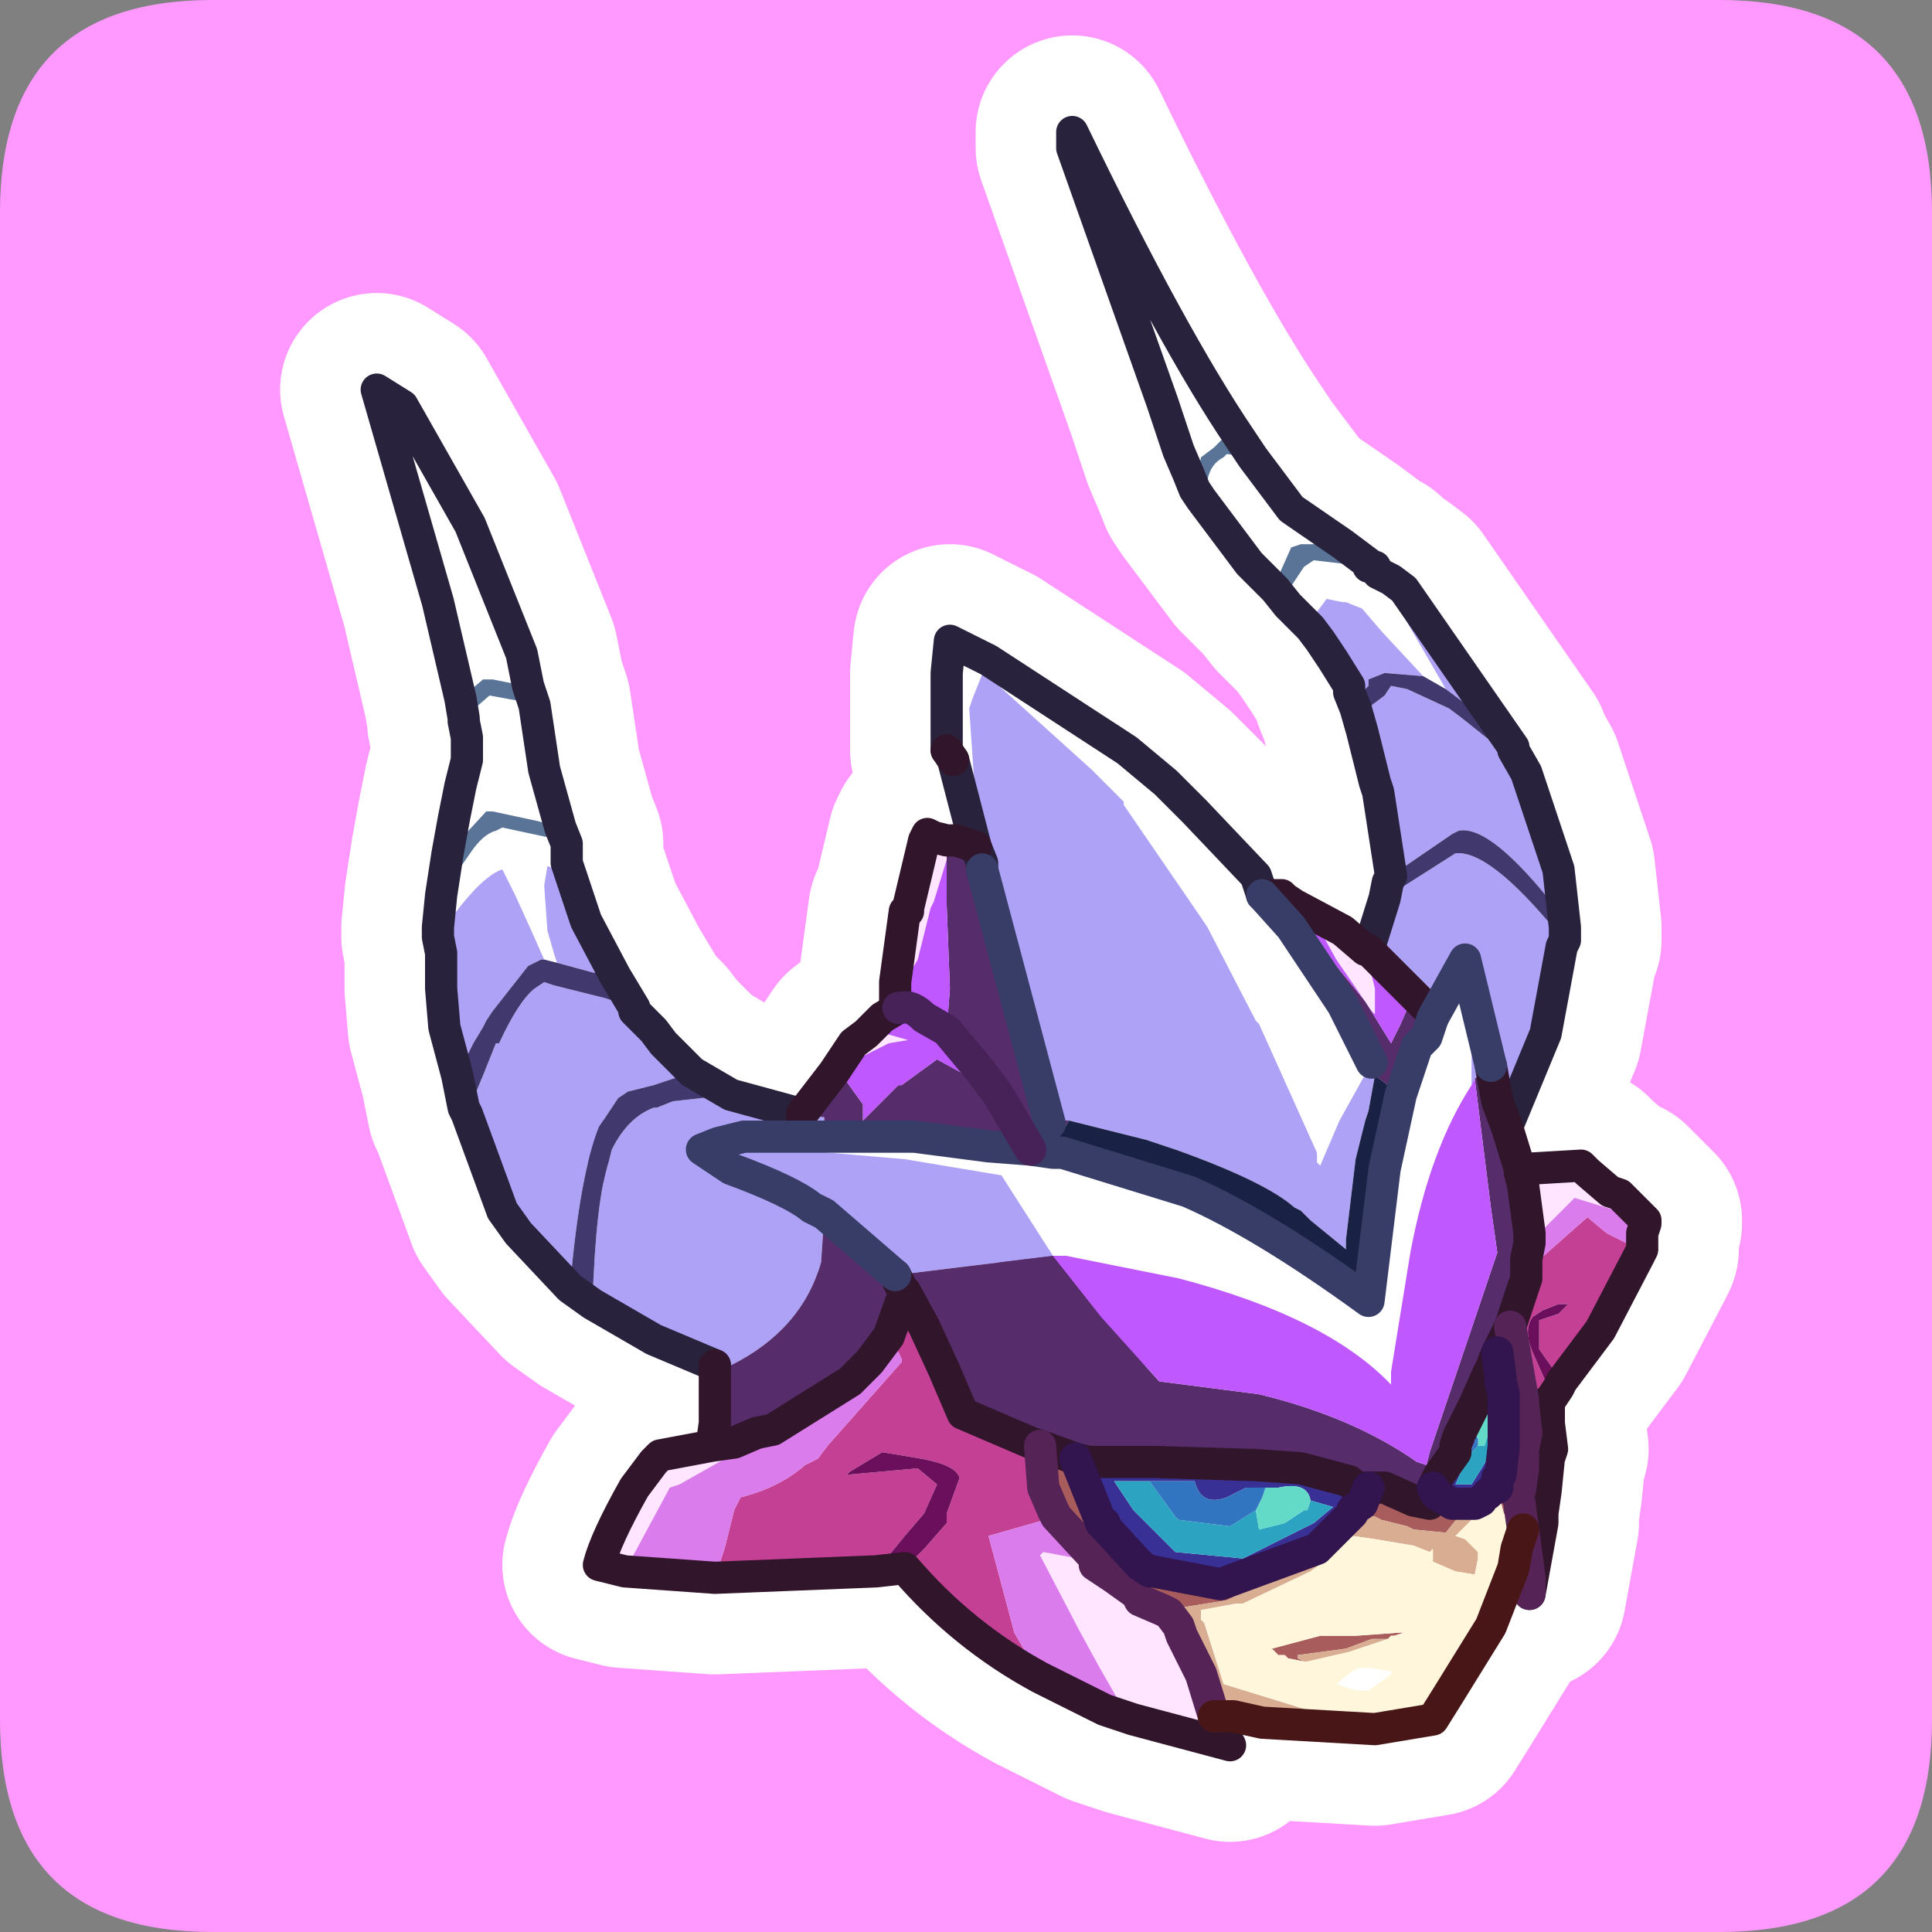 <?xml version="1.0" encoding="UTF-8" standalone="no"?>
<svg xmlns:ffdec="https://www.free-decompiler.com/flash" xmlns:xlink="http://www.w3.org/1999/xlink" ffdec:objectType="frame" height="30.0px" width="30.0px" xmlns="http://www.w3.org/2000/svg">
  <rect width="100%" height="100%" fill="#808080" stroke="none"/>
  <g transform="matrix(1.0, 0.0, 0.0, 1.0, 0.0, 0.0)">
    <use ffdec:characterId="1" height="30.0" transform="matrix(1.0, 0.0, 0.0, 1.0, 0.0, 0.0)" width="30.0" xlink:href="#shape0"/>
  </g>
  <defs>
    <g id="shape0" transform="matrix(1.0, 0.0, 0.0, 1.0, 0.0, 0.0)">
      <path d="M0.0 0.0 L30.0 0.0 30.0 30.0 0.0 30.0 0.0 0.0" fill="#33cc66" fill-opacity="0.0" fill-rule="evenodd" stroke="none"/>
      <path d="M0.0 26.7 L0.0 3.3 Q0.0 0.0 3.3 0.0 L26.7 0.0 Q30.0 0.0 30.0 3.3 L30.0 26.7 Q30.0 30.0 26.7 30.0 L3.3 30.0 Q0.0 30.0 0.0 26.7" fill="#ff99ff" fill-rule="evenodd" stroke="none"/>
      <path d="M7.15 10.85 L6.8 9.35 5.85 6.05 6.25 6.3 7.3 8.15 8.0 9.9 8.1 10.15 8.2 10.65 8.15 10.65 7.65 10.55 7.5 10.55 7.15 10.85 M8.3 10.95 L8.45 11.95 8.7 12.85 8.35 12.75 7.65 12.6 7.55 12.6 6.95 13.25 7.05 12.7 7.15 12.2 7.25 11.8 7.25 11.45 7.2 11.2 7.2 11.15 7.6 10.8 8.15 10.9 8.3 10.95 M8.8 13.1 L8.8 13.4 8.85 13.55 8.8 13.55 8.5 13.45 8.45 13.75 8.5 14.45 8.6 14.8 8.65 14.95 8.45 14.9 8.25 14.45 8.0 13.9 7.8 13.5 Q7.5 13.6 7.05 14.2 L6.8 14.4 6.85 13.9 7.3 13.25 Q7.5 12.95 7.7 12.9 L7.8 12.85 8.5 13.0 8.8 13.1 M15.15 13.15 L14.8 11.8 14.7 11.65 14.7 10.45 14.75 9.95 15.35 10.25 17.5 11.65 18.1 12.15 18.55 12.6 19.5 13.6 19.6 13.9 20.05 14.4 20.15 14.55 20.85 15.6 20.95 15.8 21.3 16.5 20.8 17.4 20.5 18.1 20.45 18.05 20.45 17.9 20.0 16.9 19.55 15.9 19.5 15.85 18.75 14.4 18.65 14.25 17.45 12.5 17.45 12.45 16.95 11.95 15.4 10.55 15.3 10.35 15.1 10.85 15.05 11.0 15.2 13.2 15.25 13.4 15.15 13.15 M20.3 9.7 L20.2 9.6 20.0 9.4 19.95 9.25 20.25 8.8 20.4 8.7 21.25 8.8 21.35 8.8 21.4 8.9 21.5 9.05 21.9 9.75 22.45 10.7 22.1 10.5 21.45 9.8 21.15 9.45 20.9 9.35 20.85 9.35 20.6 9.3 20.3 9.7 M19.8 9.15 L19.4 8.75 18.65 7.75 18.75 7.45 Q18.8 7.2 19.0 7.1 L19.05 7.05 19.45 7.1 20.05 7.9 20.85 8.45 20.2 8.45 20.05 8.5 19.85 8.95 19.8 9.15 M18.55 7.6 L18.45 7.35 18.3 7.0 18.05 6.25 16.65 2.3 16.65 2.2 16.65 2.05 Q18.2 5.25 19.25 6.8 L19.0 6.8 18.85 6.95 18.65 7.1 18.55 7.6 M16.0 17.85 L16.35 17.9 16.4 17.9 16.5 17.9 18.45 18.5 Q19.6 19.0 21.25 20.2 L21.5 18.15 21.75 17.0 22.0 16.25 22.15 16.1 22.25 15.8 22.75 14.9 22.8 15.65 22.85 16.15 22.85 16.85 Q22.2 17.85 21.9 19.45 L21.6 21.3 21.6 21.5 Q20.6 20.45 18.3 19.85 L16.55 19.5 16.35 19.5 15.55 18.25 14.05 18.0 11.15 17.75 11.55 17.65 12.3 17.65 12.8 17.65 14.2 17.65 15.35 17.8 16.0 17.85 M21.05 26.25 L20.75 26.15 21.0 25.95 21.1 25.9 21.25 25.9 21.6 25.95 21.6 26.0 21.25 26.25 21.05 26.25" fill="#ffffff" fill-rule="evenodd" stroke="none"/>
      <path d="M8.2 10.65 L8.3 10.95 8.15 10.9 7.6 10.8 7.2 11.15 7.15 10.85 7.5 10.55 7.65 10.55 8.15 10.65 8.2 10.65 M8.7 12.85 L8.8 13.1 8.5 13.0 7.8 12.85 7.7 12.9 Q7.5 12.95 7.3 13.25 L6.85 13.9 6.95 13.25 7.55 12.6 7.65 12.6 8.35 12.75 8.7 12.85 M20.0 9.4 L19.8 9.15 19.85 8.95 20.05 8.5 20.2 8.45 20.85 8.45 21.25 8.75 21.25 8.8 20.4 8.7 20.25 8.8 19.95 9.25 20.0 9.4 M18.65 7.75 L18.55 7.6 18.65 7.1 18.85 6.95 19.0 6.8 19.25 6.8 19.45 7.1 19.05 7.05 19.0 7.1 Q18.8 7.2 18.75 7.45 L18.65 7.75" fill="#5a7498" fill-rule="evenodd" stroke="none"/>
      <path d="M8.85 13.55 L9.1 14.3 9.55 15.15 9.2 15.1 8.65 14.95 8.6 14.8 8.5 14.45 8.45 13.75 8.5 13.45 8.8 13.55 8.85 13.55 M9.85 15.65 L9.85 15.7 10.15 16.0 10.3 16.2 10.75 16.65 10.45 16.75 10.15 16.85 9.75 16.95 9.6 17.05 9.3 17.5 Q9.0 18.25 8.85 20.0 L8.05 19.15 7.8 18.8 7.25 17.3 7.5 16.7 7.7 16.2 7.75 16.2 Q8.05 15.55 8.3 15.35 L8.45 15.25 8.6 15.3 8.8 15.35 9.4 15.5 9.85 15.65 M11.35 17.0 L12.45 17.3 12.8 17.35 12.8 17.65 12.3 17.65 11.55 17.65 11.15 17.75 10.9 17.85 11.35 18.15 Q12.3 18.5 12.6 18.75 L12.8 18.85 12.6 18.75 Q12.3 18.5 11.35 18.15 L10.9 17.85 11.15 17.75 14.05 18.0 15.55 18.25 16.35 19.5 13.9 19.8 12.8 18.85 12.75 19.6 Q12.45 20.65 11.35 21.2 L11.1 21.2 10.15 20.8 9.2 20.25 Q9.25 18.65 9.45 18.05 L9.5 17.85 Q9.75 17.35 10.15 17.2 L10.2 17.2 10.45 17.1 10.9 17.05 11.35 17.0 M21.25 14.75 L21.5 13.95 22.6 13.25 Q23.05 13.2 23.9 14.15 L24.25 14.55 24.3 14.6 24.25 14.7 24.0 16.05 23.4 17.5 23.25 17.1 23.15 16.55 22.9 16.75 22.85 16.85 22.85 16.15 22.8 15.65 22.75 14.9 22.25 15.8 22.2 15.7 21.95 15.45 21.7 15.2 21.25 14.75 M21.6 13.6 L21.4 12.3 21.35 12.15 21.15 11.35 21.25 11.15 21.3 11.0 21.3 10.95 21.5 10.8 21.6 10.65 21.85 10.7 22.5 11.0 22.7 11.15 23.45 11.75 23.7 12.0 24.2 13.5 24.3 14.4 24.2 14.2 24.2 14.15 Q23.15 12.8 22.65 12.9 L22.55 12.95 21.6 13.6 M20.7 10.25 L20.5 9.95 20.35 9.75 20.3 9.7 20.6 9.3 20.85 9.35 20.9 9.35 21.15 9.45 21.45 9.8 22.1 10.5 21.5 10.45 21.25 10.55 21.25 10.65 21.2 10.7 21.2 10.75 21.15 10.75 20.7 10.25 M21.4 8.9 L21.6 9.0 21.8 9.15 23.5 11.6 22.85 11.0 22.45 10.7 21.9 9.75 21.5 9.05 21.4 8.9 M7.1 16.7 L6.9 15.95 6.85 15.35 6.85 14.8 6.8 14.55 6.8 14.4 7.05 14.2 Q7.5 13.6 7.8 13.5 L8.0 13.9 8.25 14.45 8.45 14.9 8.4 14.9 8.2 15.0 7.65 15.7 7.55 15.85 7.5 15.95 7.35 16.2 7.1 16.7 M15.25 13.4 L15.2 13.2 15.05 11.0 15.1 10.85 15.3 10.35 15.4 10.55 16.95 11.95 17.45 12.45 17.45 12.5 18.65 14.25 18.75 14.4 19.5 15.85 19.55 15.9 20.0 16.9 20.45 17.9 20.45 18.05 20.5 18.1 20.8 17.4 21.3 16.5 21.35 16.6 21.35 16.7 21.25 17.25 21.2 17.4 21.05 18.0 20.9 19.25 20.9 19.4 20.35 18.95 20.2 18.8 20.1 18.75 Q19.65 18.35 18.25 17.85 L17.8 17.7 16.6 17.4 16.5 17.4 16.3 17.45 15.25 13.4 M10.2 17.2 L10.3 17.2 10.2 17.2 M22.75 14.9 L23.15 16.55 22.75 14.9" fill="#aea2f6" fill-rule="evenodd" stroke="none"/>
      <path d="M9.55 15.15 L9.85 15.65 9.4 15.5 8.8 15.35 8.6 15.3 8.45 15.25 8.3 15.35 Q8.05 15.55 7.75 16.2 L7.7 16.2 7.5 16.7 7.25 17.3 7.2 17.2 7.1 16.7 7.35 16.2 7.5 15.95 7.55 15.85 7.65 15.7 8.2 15.0 8.4 14.9 8.45 14.9 8.65 14.95 9.2 15.1 9.55 15.15 M10.75 16.65 L11.35 17.0 10.9 17.05 10.45 17.1 10.2 17.2 10.15 17.2 Q9.75 17.35 9.5 17.85 L9.45 18.05 Q9.25 18.65 9.2 20.25 L8.85 20.0 Q9.0 18.25 9.3 17.5 L9.6 17.05 9.75 16.95 10.15 16.85 10.45 16.75 10.75 16.65 M21.5 13.95 L21.55 13.7 21.6 13.6 22.55 12.95 22.65 12.9 Q23.15 12.8 24.2 14.15 L24.2 14.2 24.3 14.4 24.3 14.6 24.25 14.55 23.9 14.15 Q23.05 13.2 22.6 13.25 L21.5 13.95 M21.15 11.35 L21.05 11.0 21.1 10.95 21.2 10.8 21.2 10.75 21.2 10.7 21.25 10.65 21.25 10.55 21.5 10.45 22.1 10.5 22.45 10.7 22.85 11.0 23.5 11.6 23.5 11.65 23.7 12.0 23.45 11.75 22.7 11.15 22.5 11.0 21.85 10.7 21.6 10.65 21.5 10.8 21.3 10.95 21.3 11.0 21.25 11.15 21.15 11.35" fill="#41386d" fill-rule="evenodd" stroke="none"/>
      <path d="M12.45 17.3 L12.95 16.65 13.15 16.8 13.4 17.15 13.4 17.4 13.95 16.85 14.0 16.85 14.55 16.45 15.1 16.75 15.5 17.0 15.2 16.6 14.7 16.0 14.75 15.35 14.7 14.05 14.7 13.9 14.7 13.35 14.7 13.05 14.85 13.05 15.15 13.15 15.25 13.4 16.3 17.45 16.5 17.4 16.6 17.4 16.45 17.65 16.45 17.8 16.35 17.9 16.0 17.85 15.5 17.0 16.0 17.85 15.35 17.8 14.2 17.65 12.8 17.65 12.8 17.35 12.45 17.3 M19.6 13.9 L19.9 13.9 20.3 14.45 21.2 15.55 21.6 16.2 21.75 15.9 21.9 15.55 21.95 15.45 22.2 15.7 22.25 15.8 22.15 16.1 22.0 16.25 21.75 17.0 21.35 16.7 21.35 16.6 21.3 16.5 20.95 15.8 20.85 15.6 20.15 14.55 20.05 14.4 19.6 13.9 M23.4 17.5 L23.6 18.15 23.6 18.2 23.65 18.4 23.75 19.15 23.75 19.3 23.7 19.55 23.7 19.85 23.45 20.6 23.25 21.0 23.15 21.25 23.1 21.35 22.9 21.8 22.65 22.3 22.6 22.45 22.6 22.55 22.35 22.9 22.25 23.1 22.2 23.35 21.95 23.3 21.5 23.1 21.25 23.1 21.05 23.1 20.95 23.0 20.2 22.8 19.5 22.75 17.9 22.7 17.1 22.7 16.9 22.7 16.7 22.65 16.15 22.45 16.0 22.4 14.95 21.95 14.65 21.25 14.35 20.6 14.05 20.05 14.0 20.0 13.9 19.8 14.0 20.0 14.05 20.05 13.8 20.75 13.5 21.15 13.2 21.45 12.0 22.2 11.75 22.25 11.4 22.4 11.05 22.45 11.1 22.1 11.1 21.2 11.35 21.2 Q12.45 20.65 12.75 19.6 L12.8 18.85 13.9 19.8 16.35 19.5 17.1 20.45 18.0 21.45 19.55 21.65 Q21.0 22.0 22.0 22.7 L22.15 22.75 22.2 22.55 23.25 19.45 23.15 18.75 22.9 16.75 23.15 16.55 23.25 17.1 23.4 17.5" fill="#562c6b" fill-rule="evenodd" stroke="none"/>
      <path d="M13.9 15.5 L13.9 15.25 14.05 14.15 14.1 14.15 14.1 14.1 14.35 13.05 14.4 12.95 14.5 13.0 14.7 13.05 14.7 13.35 14.5 14.0 14.45 14.1 14.25 14.9 13.9 15.5 M20.1 14.05 L20.85 14.45 21.2 14.75 21.35 15.35 21.35 15.75 21.3 15.7 20.75 14.9 20.5 14.45 20.1 14.05 M23.7 18.15 L24.55 18.1 24.65 18.2 25.0 18.5 25.15 18.55 25.4 18.8 25.55 18.95 25.55 19.0 25.3 18.85 25.1 18.8 24.45 18.6 23.75 19.3 23.75 19.15 23.65 18.4 23.7 18.15 M23.95 23.5 L23.95 23.65 23.75 24.75 23.75 24.5 23.65 23.75 23.6 23.4 23.6 23.35 23.55 23.2 23.6 23.15 23.65 22.8 23.65 22.55 23.65 22.5 23.7 22.25 23.75 22.2 23.85 22.7 23.95 23.5 M18.85 26.65 L19.1 27.1 17.6 26.7 17.45 26.55 17.05 25.85 16.75 25.3 16.15 24.15 16.2 24.1 17.0 24.25 17.0 24.3 17.3 24.5 17.65 24.75 17.7 24.85 18.05 25.0 18.15 25.05 18.3 25.25 18.35 25.4 18.65 26.0 18.85 26.65 M9.7 24.4 L9.3 24.3 Q9.4 23.9 9.85 23.1 L10.15 22.7 10.25 22.6 11.05 22.45 11.4 22.4 11.75 22.25 11.7 22.4 10.55 23.05 10.4 23.1 9.7 24.4 M13.7 16.0 L13.75 16.05 14.1 16.15 13.8 16.2 13.1 16.55 13.5 16.2 13.7 16.0" fill="#ffe5ff" fill-rule="evenodd" stroke="none"/>
      <path d="M12.95 16.65 L13.25 16.2 13.45 16.05 13.7 15.8 13.95 15.65 13.9 15.6 13.9 15.5 14.25 14.9 14.45 14.1 14.5 14.0 14.7 13.35 14.7 13.9 14.7 14.05 14.75 15.35 14.7 16.0 15.2 16.6 15.5 17.0 15.1 16.75 14.55 16.45 14.0 16.85 13.95 16.85 13.4 17.4 13.4 17.15 13.15 16.8 12.95 16.65 M19.9 13.9 L20.1 14.05 20.5 14.45 20.75 14.9 21.3 15.7 21.35 15.75 21.35 15.35 21.2 14.75 21.25 14.75 21.7 15.2 21.95 15.45 21.9 15.55 21.75 15.9 21.6 16.2 21.2 15.55 20.3 14.45 19.9 13.9 M16.35 19.5 L16.55 19.5 18.3 19.85 Q20.6 20.45 21.6 21.5 L21.6 21.3 21.9 19.45 Q22.2 17.85 22.85 16.85 L22.9 16.75 23.15 18.75 23.25 19.45 22.2 22.55 22.15 22.75 22.0 22.7 Q21.0 22.0 19.55 21.65 L18.0 21.45 17.1 20.45 16.35 19.5 M14.7 16.0 L14.35 15.8 Q14.15 15.6 14.0 15.65 L13.95 15.65 14.0 15.65 Q14.15 15.6 14.35 15.8 L14.7 16.0 M13.7 16.0 L13.5 16.2 13.1 16.55 13.8 16.2 14.1 16.15 13.75 16.05 13.7 16.0" fill="#bf58ff" fill-rule="evenodd" stroke="none"/>
      <path d="M25.5 19.4 L25.45 19.5 24.85 20.65 24.25 21.45 23.9 20.95 23.9 20.75 23.9 20.5 24.2 20.4 24.35 20.25 24.2 20.25 23.95 20.35 23.8 20.45 Q23.65 20.65 23.8 21.0 L24.0 21.45 24.1 21.7 24.05 21.75 24.05 22.1 24.1 22.5 24.05 22.65 23.8 21.55 23.75 21.55 23.65 21.75 23.45 20.6 23.7 19.85 23.7 19.55 23.8 19.65 24.65 18.9 24.95 19.15 25.45 19.4 25.5 19.4 M16.15 26.05 Q14.95 25.4 14.05 24.35 L14.35 24.05 14.7 23.65 14.7 23.5 14.9 22.95 Q14.85 22.75 14.3 22.65 L13.7 22.55 13.2 22.85 13.15 22.9 14.25 22.8 14.55 23.05 14.35 23.5 14.05 23.85 13.6 24.4 11.1 24.5 11.25 24.05 11.4 23.45 11.5 23.25 Q12.1 23.1 12.5 22.75 L12.7 22.65 12.85 22.45 14.0 21.15 14.0 21.1 13.95 21.0 13.8 20.75 14.05 20.05 14.35 20.6 14.65 21.25 14.95 21.95 16.0 22.4 16.15 22.45 16.2 23.1 16.35 23.45 16.4 23.55 15.35 23.85 15.75 25.35 16.15 26.05" fill="#c34094" fill-rule="evenodd" stroke="none"/>
      <path d="M23.6 18.15 L23.7 18.15 23.65 18.4 23.6 18.2 23.6 18.15 M25.55 19.0 L25.5 19.15 25.5 19.4 25.45 19.4 24.95 19.15 24.65 18.9 23.8 19.65 23.7 19.55 23.75 19.3 24.45 18.6 25.1 18.8 25.3 18.85 25.55 19.0 M24.05 22.65 L24.0 23.15 23.95 23.5 23.85 22.7 23.75 22.2 23.7 22.25 23.65 21.8 23.65 21.75 23.75 21.55 23.8 21.55 24.05 22.65 M17.6 26.7 L17.15 26.55 16.15 26.05 15.75 25.35 15.35 23.85 16.4 23.55 17.0 24.2 17.0 24.3 17.0 24.25 16.2 24.1 16.15 24.15 16.75 25.3 17.05 25.85 17.45 26.55 17.6 26.7 M11.1 24.5 L9.7 24.4 10.4 23.1 10.55 23.05 11.7 22.4 11.75 22.25 12.0 22.2 13.2 21.45 13.5 21.15 13.8 20.75 13.95 21.0 14.0 21.1 14.0 21.15 12.85 22.45 12.7 22.65 12.5 22.75 Q12.1 23.1 11.5 23.25 L11.4 23.45 11.25 24.05 11.1 24.5" fill="#da7ceb" fill-rule="evenodd" stroke="none"/>
      <path d="M24.25 21.45 L24.2 21.55 24.1 21.7 24.0 21.45 23.8 21.0 Q23.65 20.65 23.8 20.45 L23.95 20.35 24.2 20.25 24.35 20.25 24.2 20.4 23.9 20.5 23.9 20.75 23.9 20.95 24.25 21.45 M14.05 24.35 L13.6 24.4 14.05 23.85 14.35 23.5 14.55 23.05 14.25 22.8 13.15 22.9 13.2 22.85 13.7 22.55 14.3 22.65 Q14.85 22.75 14.9 22.95 L14.7 23.5 14.7 23.65 14.35 24.05 14.05 24.35" fill="#6b0e5b" fill-rule="evenodd" stroke="none"/>
      <path d="M23.65 23.75 L23.55 24.05 23.5 24.35 23.5 24.05 23.4 23.55 23.35 23.5 23.3 23.3 23.25 23.05 23.25 22.95 23.3 22.9 23.35 22.45 23.35 22.1 23.35 22.05 23.35 21.65 23.3 21.45 23.3 21.4 23.25 21.0 23.45 20.6 23.65 21.75 23.65 21.8 23.7 22.25 23.65 22.5 23.65 22.55 23.65 22.8 23.6 23.15 23.55 23.2 23.6 23.35 23.6 23.4 23.65 23.75 M16.15 22.45 L16.7 22.65 17.1 23.65 17.15 23.65 17.15 23.7 17.7 24.3 17.85 24.4 17.9 24.4 18.95 24.6 20.45 24.05 19.95 24.4 19.05 24.85 18.1 25.0 18.05 25.0 17.7 24.85 17.65 24.75 17.3 24.5 17.0 24.3 17.0 24.2 16.4 23.55 16.35 23.45 16.2 23.1 16.15 22.45 M21.25 23.1 L21.5 23.1 21.95 23.3 22.2 23.35 22.25 23.1 22.3 23.2 22.55 23.35 22.65 23.35 22.75 23.35 22.65 23.55 22.45 23.8 21.95 23.75 21.85 23.7 21.45 23.6 21.35 23.55 21.0 23.5 21.0 23.45 21.15 23.35 21.25 23.1 M20.25 25.8 L20.0 25.75 19.95 25.7 19.85 25.7 19.75 25.6 20.5 25.4 21.05 25.4 21.75 25.35 21.8 25.35 21.65 25.4 21.6 25.4 21.55 25.45 21.5 25.45 21.3 25.45 20.9 25.6 20.15 25.7 20.15 25.75 20.25 25.8" fill="#a95c5c" fill-rule="evenodd" stroke="none"/>
      <path d="M21.05 11.0 L20.95 10.75 20.95 10.65 20.7 10.25 21.15 10.75 21.2 10.75 21.2 10.8 21.1 10.95 21.05 11.0" fill="#6d6da8" fill-rule="evenodd" stroke="none"/>
      <path d="M16.35 17.9 L16.45 17.8 16.45 17.65 16.6 17.4 17.8 17.7 18.25 17.85 Q19.65 18.35 20.1 18.75 L20.2 18.8 20.35 18.95 20.9 19.4 20.9 19.25 21.05 18.0 21.2 17.4 21.25 17.25 21.35 16.7 21.75 17.0 21.5 18.15 21.25 20.2 Q19.6 19.0 18.45 18.5 L16.5 17.9 16.4 17.9 16.35 17.9" fill="#192144" fill-rule="evenodd" stroke="none"/>
      <path d="M16.7 22.65 L16.9 22.7 17.1 22.7 17.9 22.7 19.5 22.75 20.2 22.8 20.95 23.0 21.05 23.1 21.25 23.1 21.15 23.35 21.0 23.45 21.0 23.5 20.7 23.8 20.65 23.85 20.45 24.05 18.95 24.6 17.9 24.4 17.85 24.4 17.7 24.3 17.15 23.7 17.15 23.65 17.1 23.65 16.7 22.65 M22.25 23.1 L22.35 22.9 22.6 22.55 22.6 22.45 22.65 22.3 22.9 21.8 23.1 21.35 23.15 21.25 23.25 21.0 23.3 21.4 23.3 21.45 23.35 21.65 23.35 22.05 23.35 22.1 23.35 22.45 23.3 22.9 23.25 22.95 23.25 23.05 23.25 23.1 23.15 23.15 23.1 23.2 23.0 23.3 22.9 23.35 22.75 23.35 22.65 23.35 22.55 23.35 22.3 23.2 22.25 23.1 M22.8 22.6 L22.6 23.05 22.85 23.05 23.1 22.65 23.2 22.3 23.2 22.15 23.25 21.8 23.2 21.7 23.15 21.85 23.15 21.8 22.95 22.1 22.9 22.25 22.9 22.35 22.9 22.4 22.8 22.6 M17.85 23.0 L17.3 23.0 17.6 23.45 18.25 24.1 19.3 24.2 20.4 23.65 20.7 23.4 20.35 23.3 Q20.3 23.0 19.85 23.1 L19.65 23.1 19.6 23.1 19.35 23.1 19.05 23.25 Q18.65 23.4 18.55 23.0 L17.85 23.0" fill="#383095" fill-rule="evenodd" stroke="none"/>
      <path d="M23.15 21.85 L23.2 21.7 23.25 21.8 23.2 22.15 23.2 22.3 23.1 22.65 22.85 23.05 22.6 23.05 22.8 22.6 22.95 22.45 23.05 22.45 23.15 22.15 23.2 22.0 23.15 21.85 M20.35 23.3 L20.7 23.4 20.4 23.65 19.3 24.2 18.25 24.1 17.6 23.45 17.3 23.0 17.85 23.0 18.25 23.55 18.3 23.6 19.1 23.7 19.5 23.45 19.55 23.75 19.95 23.65 20.25 23.45 20.3 23.45 20.35 23.3" fill="#2ca4c1" fill-rule="evenodd" stroke="none"/>
      <path d="M22.9 22.25 L22.95 22.1 23.15 21.8 23.15 21.85 23.2 22.0 23.15 22.15 23.05 22.45 22.95 22.45 22.95 22.35 22.9 22.25 M19.65 23.1 L19.85 23.1 Q20.3 23.0 20.35 23.3 L20.3 23.45 20.25 23.45 19.95 23.65 19.55 23.75 19.5 23.45 19.55 23.35 19.6 23.25 19.65 23.1" fill="#63d9c8" fill-rule="evenodd" stroke="none"/>
      <path d="M22.8 22.6 L22.9 22.4 22.9 22.35 22.9 22.25 22.95 22.35 22.95 22.45 22.8 22.6 M17.85 23.0 L18.55 23.0 Q18.65 23.4 19.05 23.25 L19.35 23.1 19.6 23.1 19.65 23.1 19.6 23.25 19.55 23.35 19.5 23.45 19.1 23.7 18.3 23.6 18.25 23.55 17.85 23.0" fill="#3175c1" fill-rule="evenodd" stroke="none"/>
      <path d="M21.35 26.85 L19.6 26.75 19.15 26.65 18.85 26.65 18.65 26.0 18.35 25.4 18.3 25.25 18.15 25.05 18.05 25.0 18.1 25.0 19.05 24.85 19.95 24.4 20.45 24.05 20.65 23.85 20.7 23.8 21.0 23.5 21.35 23.55 21.45 23.6 21.85 23.7 21.95 23.75 22.45 23.8 22.65 23.55 22.75 23.35 22.9 23.35 23.0 23.3 23.1 23.2 23.15 23.15 23.25 23.1 23.25 23.05 23.3 23.3 23.0 23.5 22.95 23.5 22.8 23.65 22.6 23.85 22.75 23.9 22.95 24.1 22.95 24.2 22.9 24.45 22.6 24.4 22.25 24.25 22.25 24.05 22.2 24.1 21.95 24.0 21.35 23.9 21.0 23.85 20.75 24.1 20.35 24.4 19.3 24.9 19.2 24.9 18.65 25.0 18.65 25.15 18.7 25.2 19.0 26.15 20.3 26.55 21.35 26.85 M20.25 25.8 L20.15 25.75 20.15 25.7 20.9 25.6 21.3 25.45 21.5 25.45 21.55 25.45 20.95 25.65 20.3 25.8 20.25 25.8" fill="#d9ad91" fill-rule="evenodd" stroke="none"/>
      <path d="M23.5 24.35 L23.15 25.25 22.5 26.3 22.25 26.7 21.35 26.85 20.3 26.55 19.0 26.15 18.7 25.2 18.65 25.15 18.65 25.0 19.2 24.9 19.3 24.9 20.35 24.4 20.75 24.1 21.0 23.85 21.35 23.9 21.95 24.0 22.2 24.1 22.25 24.05 22.25 24.25 22.6 24.4 22.9 24.45 22.95 24.2 22.95 24.1 22.75 23.9 22.6 23.85 22.8 23.65 22.95 23.5 23.0 23.5 23.3 23.3 23.35 23.5 23.4 23.55 23.5 24.05 23.5 24.35 M21.55 25.45 L21.6 25.4 21.65 25.4 21.8 25.35 21.75 25.35 21.05 25.4 20.5 25.4 19.75 25.6 19.85 25.7 19.95 25.7 20.0 25.75 20.25 25.8 20.3 25.8 20.95 25.65 21.55 25.45 M21.05 26.25 L21.25 26.25 21.6 26.0 21.6 25.95 21.25 25.9 21.1 25.9 21.0 25.95 20.75 26.15 21.05 26.25" fill="#fff6db" fill-rule="evenodd" stroke="none"/>
      <path d="M7.15 10.85 L6.8 9.35 5.85 6.05 6.25 6.3 7.3 8.15 8.0 9.9 8.1 10.15 8.2 10.65 8.3 10.95 8.45 11.95 8.7 12.85 8.8 13.1 8.8 13.4 8.85 13.55 9.1 14.3 9.55 15.15 9.85 15.65 9.85 15.7 10.15 16.0 10.3 16.2 10.75 16.65 11.35 17.0 12.45 17.3 12.95 16.65 13.25 16.2 13.45 16.05 13.7 15.8 13.95 15.65 13.9 15.6 13.9 15.5 13.9 15.25 14.05 14.15 14.1 14.15 14.1 14.1 14.35 13.05 14.4 12.95 14.5 13.0 14.7 13.05 14.85 13.05 15.15 13.15 14.8 11.8 14.7 11.65 14.7 10.45 14.75 9.95 15.35 10.25 17.5 11.65 18.1 12.15 18.55 12.6 19.5 13.6 19.6 13.9 19.9 13.9 20.1 14.05 20.85 14.45 21.2 14.75 21.25 14.75 21.5 13.95 21.55 13.7 21.6 13.6 21.4 12.3 21.35 12.15 21.15 11.35 21.05 11.0 20.95 10.75 20.95 10.65 20.7 10.25 20.5 9.95 20.35 9.75 20.3 9.7 20.2 9.6 20.0 9.4 19.8 9.15 19.4 8.75 18.65 7.75 18.55 7.6 18.45 7.35 18.3 7.0 18.05 6.25 16.65 2.3 16.65 2.2 16.65 2.05 Q18.2 5.25 19.25 6.8 L19.45 7.1 20.05 7.9 20.85 8.45 21.25 8.75 21.25 8.8 21.35 8.8 21.4 8.9 21.6 9.0 21.8 9.15 23.5 11.6 23.5 11.65 23.7 12.0 24.2 13.5 24.3 14.4 24.3 14.6 24.25 14.7 24.0 16.05 23.4 17.5 23.6 18.15 23.7 18.15 24.55 18.1 24.65 18.2 25.0 18.5 25.15 18.55 25.4 18.8 25.55 18.95 25.55 19.0 25.5 19.15 25.5 19.4 25.45 19.5 24.85 20.65 24.25 21.45 24.2 21.55 24.1 21.7 24.05 21.75 24.05 22.1 24.1 22.5 24.05 22.65 24.0 23.15 23.95 23.5 23.95 23.65 23.75 24.75 23.75 24.5 23.65 23.75 23.55 24.05 23.5 24.35 23.15 25.25 22.5 26.3 22.25 26.7 21.35 26.85 19.6 26.75 19.15 26.65 18.85 26.65 19.1 27.1 17.6 26.7 17.15 26.55 16.15 26.05 Q14.95 25.4 14.05 24.35 L13.6 24.4 11.1 24.5 9.7 24.4 9.3 24.3 Q9.4 23.9 9.85 23.1 L10.15 22.7 10.25 22.6 11.05 22.45 11.1 22.1 11.1 21.2 10.15 20.8 9.2 20.25 8.85 20.0 8.05 19.15 7.8 18.8 7.25 17.3 7.2 17.2 7.1 16.7 6.9 15.95 6.85 15.35 6.85 14.8 6.8 14.55 6.8 14.4 6.85 13.9 6.95 13.25 7.05 12.7 7.15 12.2 7.25 11.8 7.25 11.45 7.2 11.2 7.2 11.15 7.15 10.85 M21.3 16.5 L20.95 15.8 20.85 15.6 20.15 14.55 20.05 14.4 19.6 13.9 M14.7 16.0 L15.2 16.6 15.5 17.0 16.0 17.85 16.35 17.9 16.4 17.9 16.5 17.9 18.45 18.5 Q19.6 19.0 21.25 20.2 L21.5 18.15 21.75 17.0 22.0 16.25 22.15 16.1 22.25 15.8 22.75 14.9 23.15 16.55 23.25 17.1 23.4 17.5 M16.3 17.45 L15.25 13.4 15.15 13.15 M11.15 17.75 L11.55 17.65 12.3 17.65 12.8 17.65 14.2 17.65 15.35 17.8 16.0 17.85 M12.8 18.85 L12.6 18.75 Q12.3 18.5 11.35 18.15 L10.9 17.85 11.15 17.75 M13.95 15.65 L14.0 15.65 Q14.15 15.6 14.35 15.8 L14.7 16.0 M13.9 19.8 L14.0 20.0 14.05 20.05 14.35 20.6 14.65 21.25 14.95 21.95 16.0 22.4 16.15 22.45 16.7 22.65 16.9 22.7 17.1 22.7 17.9 22.7 19.5 22.75 20.2 22.8 20.95 23.0 21.05 23.1 21.25 23.1 21.5 23.1 21.95 23.3 22.2 23.35 22.25 23.1 22.35 22.9 22.6 22.55 22.6 22.45 22.65 22.3 22.9 21.8 23.1 21.35 23.15 21.25 23.25 21.0 23.45 20.6 23.7 19.85 23.7 19.55 23.75 19.3 23.75 19.15 23.65 18.4 23.6 18.2 23.6 18.15 M12.8 18.85 L13.9 19.8 M13.8 20.75 L13.5 21.15 13.2 21.45 12.0 22.2 11.75 22.25 11.4 22.4 11.05 22.45 M16.15 22.45 L16.2 23.1 16.35 23.45 16.4 23.55 17.0 24.2 17.0 24.3 17.3 24.5 17.65 24.75 17.7 24.85 18.05 25.0 18.15 25.05 18.3 25.25 18.35 25.4 18.65 26.0 18.85 26.65 M20.45 24.05 L18.95 24.6 17.9 24.4 17.85 24.4 17.7 24.3 17.15 23.7 17.15 23.65 17.1 23.65 16.7 22.65 M13.8 20.75 L14.05 20.05 M21.95 15.45 L21.7 15.2 21.25 14.75 M21.95 15.45 L22.2 15.7 22.25 15.8 M23.3 21.45 L23.35 21.65 23.35 22.05 23.35 22.1 23.35 22.45 23.3 22.9 23.25 22.95 23.25 23.05 23.25 23.1 23.15 23.15 23.1 23.2 M23.25 21.0 L23.3 21.4 M23.65 21.75 L23.65 21.8 23.7 22.25 23.65 22.5 23.65 22.55 23.65 22.8 23.6 23.15 23.55 23.2 23.6 23.35 23.6 23.4 23.65 23.75 M23.45 20.6 L23.65 21.75 M22.75 23.35 L22.65 23.35 22.55 23.35 22.3 23.2 22.25 23.1 M22.75 23.35 L22.9 23.35 23.0 23.3 M21.25 23.1 L21.15 23.35 21.0 23.45 21.0 23.5 20.7 23.8 20.65 23.85 20.45 24.05" fill="none" stroke="#ffffff" stroke-linecap="round" stroke-linejoin="round" stroke-width="3.0"/>
      <path d="M7.15 10.85 L6.8 9.35 5.85 6.05 6.25 6.3 7.3 8.15 8.0 9.9 8.1 10.15 8.2 10.65 8.15 10.65 7.65 10.55 7.5 10.55 7.15 10.85 M8.3 10.95 L8.45 11.95 8.7 12.85 8.35 12.75 7.65 12.6 7.55 12.6 6.95 13.25 7.05 12.7 7.15 12.2 7.25 11.8 7.25 11.45 7.2 11.2 7.2 11.15 7.6 10.8 8.15 10.9 8.3 10.95 M8.8 13.1 L8.8 13.4 8.85 13.55 8.8 13.55 8.5 13.45 8.45 13.75 8.5 14.45 8.6 14.8 8.65 14.95 8.45 14.9 8.25 14.45 8.0 13.9 7.8 13.5 Q7.5 13.6 7.05 14.2 L6.8 14.4 6.85 13.9 7.3 13.25 Q7.5 12.95 7.7 12.9 L7.8 12.85 8.5 13.0 8.8 13.1 M15.15 13.15 L14.8 11.8 14.7 11.65 14.7 10.45 14.75 9.95 15.35 10.25 17.5 11.65 18.1 12.15 18.55 12.6 19.5 13.6 19.6 13.9 20.05 14.4 20.15 14.55 20.85 15.6 20.95 15.8 21.3 16.5 20.8 17.4 20.5 18.1 20.45 18.05 20.45 17.9 20.0 16.9 19.55 15.9 19.5 15.85 18.75 14.4 18.65 14.25 17.45 12.5 17.45 12.45 16.95 11.95 15.4 10.55 15.3 10.35 15.1 10.85 15.05 11.0 15.2 13.2 15.25 13.4 15.15 13.15 M20.3 9.7 L20.2 9.6 20.0 9.4 19.95 9.25 20.25 8.8 20.4 8.7 21.25 8.8 21.35 8.8 21.4 8.9 21.5 9.05 21.9 9.75 22.45 10.7 22.1 10.5 21.45 9.8 21.15 9.45 20.9 9.35 20.85 9.35 20.6 9.3 20.3 9.7 M19.8 9.15 L19.4 8.75 18.65 7.75 18.75 7.45 Q18.8 7.2 19.0 7.1 L19.05 7.05 19.45 7.1 20.05 7.9 20.85 8.45 20.2 8.45 20.05 8.5 19.85 8.95 19.8 9.15 M18.55 7.6 L18.45 7.35 18.3 7.0 18.05 6.25 16.65 2.3 16.65 2.2 16.65 2.05 Q18.2 5.25 19.25 6.8 L19.0 6.8 18.85 6.95 18.65 7.1 18.55 7.6 M16.0 17.85 L16.35 17.9 16.4 17.9 16.5 17.9 18.45 18.5 Q19.6 19.0 21.25 20.2 L21.5 18.15 21.75 17.0 22.0 16.25 22.15 16.1 22.25 15.8 22.75 14.9 22.8 15.65 22.85 16.15 22.85 16.85 Q22.2 17.85 21.9 19.45 L21.6 21.3 21.6 21.5 Q20.6 20.45 18.3 19.85 L16.55 19.5 16.35 19.5 15.55 18.25 14.05 18.0 11.15 17.75 11.55 17.65 12.3 17.65 12.8 17.65 14.2 17.65 15.35 17.8 16.0 17.85 M21.6 25.95 L21.6 26.0 21.25 26.25 21.05 26.25 20.75 26.15 21.0 25.95 21.1 25.9 21.25 25.9 21.6 25.95" fill="#ffffff" fill-rule="evenodd" stroke="none"/>
      <path d="M8.85 13.55 L9.1 14.3 9.55 15.15 9.2 15.1 8.65 14.95 8.6 14.8 8.5 14.45 8.45 13.75 8.5 13.45 8.8 13.55 8.85 13.55 M9.85 15.65 L9.85 15.7 10.15 16.0 10.3 16.2 10.75 16.65 10.45 16.75 10.15 16.85 9.75 16.95 9.6 17.05 9.3 17.5 Q9.0 18.25 8.85 20.0 L8.05 19.15 7.8 18.8 7.25 17.3 7.5 16.7 7.7 16.2 7.75 16.2 Q8.05 15.55 8.3 15.35 L8.45 15.25 8.6 15.3 8.8 15.35 9.4 15.5 9.85 15.65 M11.35 17.0 L12.45 17.3 12.8 17.35 12.8 17.65 12.3 17.65 11.55 17.65 11.15 17.75 10.9 17.85 11.35 18.15 Q12.3 18.5 12.6 18.75 L12.8 18.85 12.6 18.75 Q12.3 18.5 11.35 18.15 L10.9 17.85 11.15 17.75 14.05 18.0 15.55 18.25 16.35 19.5 13.9 19.8 12.8 18.85 12.75 19.6 Q12.45 20.65 11.35 21.2 L11.1 21.2 10.15 20.8 9.2 20.25 Q9.25 18.65 9.45 18.05 L9.5 17.85 Q9.75 17.35 10.15 17.2 L10.2 17.2 10.45 17.1 10.9 17.05 11.35 17.0 M21.25 14.75 L21.5 13.95 22.6 13.25 Q23.05 13.2 23.9 14.15 L24.25 14.55 24.3 14.6 24.25 14.7 24.0 16.05 23.4 17.5 23.25 17.1 23.15 16.55 22.9 16.75 22.85 16.85 22.85 16.15 22.8 15.65 22.75 14.9 22.25 15.8 22.2 15.7 21.95 15.45 21.7 15.2 21.25 14.75 M21.6 13.6 L21.4 12.3 21.35 12.15 21.15 11.35 21.25 11.15 21.3 11.0 21.3 10.95 21.5 10.8 21.6 10.65 21.85 10.7 22.5 11.0 22.7 11.15 23.45 11.75 23.7 12.0 24.2 13.5 24.3 14.4 24.2 14.2 24.2 14.15 Q23.15 12.8 22.65 12.9 L22.55 12.95 21.6 13.6 M20.7 10.25 L20.5 9.95 20.35 9.75 20.3 9.7 20.6 9.3 20.85 9.35 20.9 9.35 21.15 9.45 21.45 9.8 22.1 10.5 21.5 10.45 21.25 10.55 21.25 10.65 21.2 10.7 21.2 10.75 21.15 10.75 20.7 10.25 M21.4 8.9 L21.6 9.0 21.8 9.15 23.5 11.6 22.85 11.0 22.45 10.7 21.9 9.75 21.5 9.05 21.4 8.9 M7.1 16.7 L6.9 15.95 6.85 15.35 6.85 14.8 6.8 14.55 6.8 14.4 7.05 14.2 Q7.5 13.6 7.8 13.5 L8.0 13.9 8.25 14.45 8.45 14.9 8.4 14.9 8.2 15.0 7.65 15.7 7.55 15.85 7.5 15.95 7.35 16.2 7.1 16.7 M15.25 13.4 L15.2 13.2 15.05 11.0 15.1 10.85 15.3 10.35 15.4 10.55 16.95 11.95 17.45 12.45 17.45 12.5 18.65 14.25 18.75 14.4 19.5 15.85 19.55 15.9 20.0 16.9 20.45 17.9 20.45 18.05 20.5 18.1 20.8 17.4 21.3 16.5 21.35 16.6 21.35 16.7 21.25 17.25 21.2 17.4 21.05 18.0 20.9 19.25 20.9 19.4 20.35 18.95 20.2 18.8 20.1 18.75 Q19.65 18.35 18.25 17.85 L17.8 17.7 16.6 17.4 16.5 17.4 16.3 17.45 15.25 13.5 15.25 13.4 M22.75 14.9 L23.15 16.55 22.75 14.9" fill="#aea2f6" fill-rule="evenodd" stroke="none"/>
      <path d="M12.45 17.3 L12.95 16.65 13.15 16.8 13.4 17.15 13.4 17.4 13.95 16.85 14.0 16.85 14.55 16.45 15.1 16.75 15.5 17.0 15.2 16.6 14.7 16.0 14.75 15.35 14.7 14.05 14.7 13.9 14.7 13.35 14.7 13.05 14.85 13.05 15.15 13.15 15.25 13.4 15.25 13.5 16.3 17.45 16.5 17.4 16.6 17.4 16.45 17.65 16.45 17.8 16.35 17.9 16.0 17.85 15.5 17.0 16.0 17.85 15.35 17.8 14.2 17.65 12.8 17.65 12.8 17.35 12.45 17.3 M19.6 13.9 L19.9 13.9 19.95 13.95 20.3 14.45 21.2 15.55 21.6 16.2 21.75 15.9 21.9 15.55 21.95 15.45 22.2 15.7 22.25 15.8 22.15 16.1 22.0 16.25 21.75 17.0 21.35 16.7 21.35 16.6 21.3 16.5 20.95 15.8 20.85 15.6 20.15 14.55 20.05 14.4 19.6 13.9 M23.4 17.5 L23.6 18.15 23.6 18.2 23.65 18.4 23.75 19.15 23.75 19.3 23.7 19.55 23.7 19.85 23.45 20.6 23.25 21.0 23.15 21.25 23.1 21.35 22.9 21.8 22.65 22.3 22.6 22.45 22.6 22.55 22.35 22.9 22.25 23.1 22.2 23.35 21.95 23.3 21.5 23.1 21.25 23.1 21.05 23.1 20.95 23.0 20.2 22.8 19.5 22.75 17.9 22.7 17.1 22.7 16.9 22.7 16.7 22.65 16.15 22.45 16.0 22.4 14.95 21.95 14.65 21.25 14.35 20.6 14.05 20.05 14.0 20.0 13.9 19.8 14.0 20.0 14.05 20.05 13.8 20.75 13.5 21.15 13.2 21.45 12.0 22.2 11.75 22.25 11.4 22.4 11.05 22.45 11.1 22.1 11.1 21.2 11.35 21.2 Q12.45 20.65 12.75 19.6 L12.8 18.85 13.9 19.8 16.35 19.5 17.1 20.45 18.0 21.45 19.55 21.65 Q21.0 22.0 22.0 22.7 L22.15 22.75 22.2 22.55 23.25 19.45 23.15 18.75 22.9 16.75 23.15 16.55 23.25 17.1 23.4 17.5" fill="#562c6b" fill-rule="evenodd" stroke="none"/>
      <path d="M13.9 15.5 L13.9 15.25 14.05 14.15 14.1 14.15 14.1 14.1 14.35 13.05 14.4 12.95 14.5 13.0 14.7 13.05 14.7 13.35 14.5 14.0 14.45 14.1 14.25 14.9 13.9 15.5 M20.1 14.05 L20.85 14.45 21.2 14.75 21.35 15.35 21.35 15.75 21.3 15.7 20.75 14.9 20.5 14.45 20.1 14.05 M23.7 18.15 L24.55 18.1 24.65 18.2 25.0 18.5 25.15 18.55 25.4 18.8 25.55 18.95 25.55 19.0 25.3 18.85 25.1 18.8 24.45 18.6 23.75 19.3 23.75 19.15 23.65 18.4 23.7 18.15 M23.95 23.5 L23.95 23.65 23.75 24.75 23.75 24.5 23.65 23.75 23.6 23.4 23.6 23.35 23.55 23.2 23.6 23.15 23.65 22.8 23.65 22.55 23.65 22.5 23.7 22.25 23.75 22.2 23.85 22.7 23.95 23.5 M18.85 26.65 L19.1 27.1 17.6 26.7 17.45 26.55 17.05 25.85 16.75 25.3 16.15 24.15 16.2 24.1 17.0 24.25 17.0 24.3 17.3 24.5 17.65 24.75 17.7 24.85 18.05 25.0 18.15 25.05 18.3 25.25 18.35 25.4 18.65 26.0 18.85 26.65 M9.7 24.4 L9.3 24.3 Q9.4 23.9 9.85 23.1 L10.15 22.7 10.25 22.6 11.05 22.45 11.4 22.4 11.75 22.25 11.7 22.4 10.55 23.05 10.4 23.1 9.7 24.4 M13.7 16.0 L13.75 16.05 14.1 16.15 13.8 16.2 13.1 16.55 13.5 16.2 13.7 16.0" fill="#ffe5ff" fill-rule="evenodd" stroke="none"/>
      <path d="M12.95 16.65 L13.25 16.2 13.45 16.05 13.7 15.8 13.95 15.65 13.9 15.6 13.9 15.5 14.25 14.9 14.45 14.1 14.5 14.0 14.7 13.35 14.7 13.9 14.7 14.05 14.75 15.35 14.7 16.0 15.2 16.6 15.5 17.0 15.1 16.75 14.55 16.45 14.0 16.85 13.95 16.85 13.4 17.4 13.4 17.15 13.15 16.8 12.95 16.65 M19.95 13.95 L20.1 14.05 20.5 14.45 20.75 14.9 21.3 15.7 21.35 15.75 21.35 15.35 21.2 14.75 21.25 14.75 21.7 15.2 21.95 15.45 21.9 15.55 21.75 15.9 21.6 16.2 21.2 15.55 20.3 14.45 19.95 13.95 M14.7 16.0 L14.35 15.8 Q14.15 15.6 14.0 15.65 L13.95 15.65 14.0 15.65 Q14.15 15.6 14.35 15.8 L14.7 16.0 M13.7 16.0 L13.5 16.2 13.1 16.55 13.8 16.2 14.1 16.15 13.75 16.05 13.7 16.0 M16.35 19.5 L16.55 19.5 18.3 19.85 Q20.6 20.45 21.6 21.5 L21.6 21.3 21.9 19.45 Q22.2 17.85 22.85 16.85 L22.9 16.75 23.15 18.75 23.25 19.45 22.2 22.55 22.15 22.75 22.0 22.7 Q21.0 22.0 19.55 21.65 L18.0 21.45 17.1 20.45 16.35 19.5" fill="#bf58ff" fill-rule="evenodd" stroke="none"/>
      <path d="M8.2 10.65 L8.3 10.95 8.15 10.9 7.6 10.8 7.2 11.15 7.15 10.85 7.5 10.55 7.65 10.55 8.15 10.65 8.2 10.65 M8.7 12.85 L8.8 13.1 8.5 13.0 7.8 12.85 7.7 12.9 Q7.5 12.95 7.3 13.25 L6.85 13.9 6.95 13.25 7.55 12.6 7.65 12.6 8.35 12.75 8.7 12.85 M20.0 9.4 L19.8 9.15 19.85 8.95 20.05 8.5 20.2 8.45 20.85 8.45 21.25 8.75 21.25 8.8 20.4 8.7 20.25 8.8 19.95 9.25 20.0 9.4 M18.65 7.75 L18.55 7.6 18.65 7.1 18.85 6.95 19.0 6.8 19.25 6.8 19.45 7.1 19.05 7.05 19.0 7.1 Q18.8 7.2 18.75 7.45 L18.65 7.75" fill="#5a7498" fill-rule="evenodd" stroke="none"/>
      <path d="M9.55 15.15 L9.85 15.65 9.4 15.5 8.8 15.35 8.6 15.3 8.45 15.25 8.3 15.35 Q8.05 15.55 7.75 16.2 L7.7 16.2 7.5 16.7 7.25 17.3 7.2 17.2 7.1 16.7 7.35 16.2 7.5 15.95 7.55 15.85 7.65 15.7 8.2 15.0 8.4 14.9 8.45 14.9 8.65 14.95 9.2 15.1 9.55 15.15 M10.75 16.65 L11.35 17.0 10.9 17.05 10.45 17.1 10.2 17.2 10.15 17.2 Q9.75 17.35 9.5 17.85 L9.45 18.05 Q9.25 18.65 9.2 20.25 L8.85 20.0 Q9.0 18.25 9.3 17.5 L9.6 17.05 9.75 16.95 10.15 16.85 10.45 16.75 10.75 16.65 M21.5 13.95 L21.55 13.7 21.6 13.6 22.55 12.95 22.65 12.9 Q23.15 12.8 24.2 14.15 L24.2 14.2 24.3 14.4 24.3 14.6 24.25 14.55 23.9 14.15 Q23.05 13.2 22.6 13.25 L21.5 13.95 M21.15 11.35 L21.05 11.0 21.1 10.95 21.2 10.8 21.2 10.75 21.2 10.7 21.25 10.65 21.25 10.55 21.5 10.45 22.1 10.5 22.45 10.7 22.85 11.0 23.5 11.6 23.5 11.65 23.7 12.0 23.45 11.75 22.7 11.15 22.5 11.0 21.85 10.7 21.6 10.65 21.5 10.8 21.3 10.95 21.3 11.0 21.25 11.15 21.15 11.35" fill="#41386d" fill-rule="evenodd" stroke="none"/>
      <path d="M25.5 19.4 L25.45 19.5 24.85 20.65 24.25 21.45 23.9 20.95 23.9 20.75 23.9 20.5 24.2 20.4 24.35 20.25 24.2 20.25 23.95 20.35 23.8 20.45 Q23.65 20.65 23.8 21.0 L24.0 21.45 24.1 21.7 24.05 21.75 24.05 22.1 24.1 22.5 24.05 22.65 23.8 21.55 23.75 21.55 23.65 21.75 23.45 20.6 23.7 19.85 23.7 19.55 23.8 19.65 24.65 18.9 24.95 19.15 25.45 19.4 25.5 19.4 M16.15 26.05 Q14.95 25.4 14.05 24.35 L14.35 24.05 14.7 23.65 14.7 23.5 14.9 22.95 Q14.85 22.75 14.3 22.65 L13.7 22.55 13.2 22.85 13.15 22.9 14.25 22.8 14.55 23.05 14.35 23.5 14.05 23.85 13.6 24.4 11.1 24.5 11.25 24.05 11.4 23.45 11.5 23.25 Q12.1 23.1 12.5 22.75 L12.7 22.65 12.85 22.45 14.0 21.15 14.0 21.1 13.95 21.0 13.8 20.75 14.05 20.05 14.35 20.6 14.65 21.25 14.95 21.95 16.0 22.4 16.15 22.45 16.2 23.1 16.35 23.45 16.4 23.55 15.35 23.85 15.75 25.35 16.15 26.05" fill="#c34094" fill-rule="evenodd" stroke="none"/>
      <path d="M23.6 18.15 L23.7 18.15 23.65 18.4 23.6 18.2 23.6 18.15 M25.55 19.0 L25.5 19.15 25.5 19.4 25.45 19.4 24.95 19.15 24.65 18.9 23.8 19.65 23.7 19.55 23.75 19.3 24.45 18.6 25.1 18.8 25.3 18.85 25.55 19.0 M24.05 22.65 L24.0 23.15 23.95 23.5 23.85 22.7 23.75 22.2 23.7 22.25 23.65 21.8 23.65 21.75 23.75 21.55 23.8 21.55 24.05 22.65 M17.6 26.7 L17.15 26.55 16.15 26.05 15.75 25.35 15.35 23.85 16.4 23.55 17.0 24.2 17.0 24.25 16.2 24.1 16.15 24.15 16.75 25.3 17.05 25.85 17.45 26.55 17.6 26.7 M11.1 24.5 L9.7 24.4 10.4 23.1 10.55 23.05 11.7 22.4 11.75 22.25 12.0 22.2 13.2 21.45 13.5 21.15 13.8 20.75 13.95 21.0 14.0 21.1 14.0 21.15 12.85 22.45 12.7 22.65 12.5 22.75 Q12.1 23.1 11.5 23.25 L11.4 23.45 11.25 24.05 11.1 24.5" fill="#da7ceb" fill-rule="evenodd" stroke="none"/>
      <path d="M24.25 21.45 L24.2 21.55 24.1 21.7 24.0 21.45 23.8 21.0 Q23.65 20.65 23.8 20.45 L23.95 20.35 24.2 20.25 24.35 20.25 24.2 20.4 23.9 20.5 23.9 20.75 23.9 20.95 24.25 21.45 M14.05 24.35 L13.6 24.4 14.05 23.85 14.35 23.5 14.55 23.05 14.25 22.8 13.15 22.9 13.2 22.85 13.7 22.55 14.3 22.65 Q14.85 22.75 14.9 22.95 L14.7 23.5 14.7 23.65 14.35 24.05 14.05 24.35" fill="#6b0e5b" fill-rule="evenodd" stroke="none"/>
      <path d="M23.65 23.75 L23.55 24.05 23.5 24.35 23.5 24.05 23.4 23.55 23.35 23.5 23.3 23.3 23.25 23.05 23.25 22.95 23.3 22.9 23.35 22.45 23.35 22.1 23.35 22.05 23.35 21.65 23.3 21.45 23.3 21.4 23.25 21.0 23.45 20.6 23.65 21.75 23.65 21.8 23.7 22.25 23.65 22.5 23.65 22.55 23.65 22.8 23.6 23.15 23.55 23.2 23.6 23.35 23.6 23.4 23.65 23.75 M16.15 22.45 L16.7 22.65 17.1 23.65 17.15 23.65 17.15 23.7 17.7 24.3 17.85 24.4 17.9 24.4 18.95 24.6 20.45 24.05 19.95 24.4 19.05 24.85 18.1 25.0 18.05 25.0 17.7 24.85 17.65 24.75 17.3 24.5 17.0 24.3 17.0 24.25 17.0 24.2 16.4 23.55 16.35 23.45 16.2 23.1 16.15 22.45 M21.25 23.1 L21.5 23.1 21.95 23.3 22.2 23.35 22.25 23.1 22.3 23.2 22.55 23.35 22.65 23.35 22.75 23.35 22.65 23.55 22.45 23.8 21.95 23.75 21.85 23.7 21.45 23.6 21.35 23.55 21.0 23.5 21.0 23.45 21.15 23.35 21.25 23.1 M21.55 25.45 L21.5 25.45 21.3 25.45 20.9 25.6 20.15 25.7 20.15 25.75 20.25 25.8 20.0 25.75 19.95 25.7 19.85 25.7 19.75 25.6 20.5 25.4 21.05 25.4 21.75 25.35 21.8 25.35 21.65 25.4 21.6 25.4 21.55 25.45" fill="#a95c5c" fill-rule="evenodd" stroke="none"/>
      <path d="M21.05 11.0 L20.95 10.75 20.95 10.65 20.7 10.25 21.15 10.75 21.2 10.75 21.2 10.8 21.1 10.95 21.05 11.0" fill="#6d6da8" fill-rule="evenodd" stroke="none"/>
      <path d="M16.35 17.9 L16.45 17.8 16.45 17.65 16.6 17.4 17.8 17.7 18.25 17.85 Q19.65 18.35 20.1 18.75 L20.2 18.8 20.35 18.95 20.9 19.4 20.9 19.25 21.05 18.0 21.2 17.4 21.25 17.25 21.35 16.7 21.75 17.0 21.5 18.15 21.25 20.2 Q19.6 19.0 18.45 18.5 L16.5 17.9 16.4 17.9 16.35 17.9" fill="#192144" fill-rule="evenodd" stroke="none"/>
      <path d="M16.7 22.65 L16.9 22.7 17.1 22.7 17.9 22.7 19.5 22.75 20.2 22.8 20.95 23.0 21.05 23.1 21.25 23.1 21.15 23.35 21.0 23.45 21.0 23.5 20.7 23.8 20.65 23.85 20.45 24.05 18.95 24.6 17.9 24.4 17.85 24.4 17.7 24.3 17.15 23.7 17.15 23.65 17.1 23.65 16.7 22.65 M22.25 23.1 L22.35 22.9 22.6 22.55 22.6 22.45 22.65 22.3 22.9 21.8 23.1 21.35 23.15 21.25 23.25 21.0 23.3 21.4 23.3 21.45 23.35 21.65 23.35 22.05 23.35 22.1 23.35 22.45 23.3 22.9 23.25 22.95 23.25 23.05 23.25 23.1 23.15 23.15 23.1 23.2 23.0 23.3 22.9 23.35 22.75 23.35 22.65 23.35 22.55 23.35 22.3 23.2 22.25 23.1 M22.8 22.6 L22.6 23.05 22.85 23.05 23.1 22.65 23.2 22.3 23.2 22.15 23.25 21.8 23.2 21.7 23.15 21.85 23.15 21.8 22.95 22.1 22.9 22.25 22.9 22.35 22.9 22.4 22.8 22.6 M19.65 23.1 L19.6 23.1 19.35 23.1 19.05 23.25 Q18.65 23.4 18.55 23.0 L17.85 23.0 17.3 23.0 17.6 23.45 18.25 24.1 19.3 24.2 20.4 23.65 20.7 23.4 20.35 23.3 Q20.3 23.0 19.85 23.1 L19.65 23.1" fill="#383095" fill-rule="evenodd" stroke="none"/>
      <path d="M23.15 21.85 L23.2 21.7 23.25 21.8 23.2 22.15 23.2 22.3 23.1 22.65 22.85 23.05 22.6 23.05 22.8 22.6 22.95 22.45 23.05 22.45 23.15 22.15 23.2 22.0 23.15 21.85 M20.35 23.3 L20.7 23.4 20.4 23.65 19.3 24.2 18.25 24.1 17.6 23.45 17.3 23.0 17.85 23.0 18.25 23.55 18.3 23.6 19.1 23.7 19.5 23.45 19.55 23.75 19.95 23.65 20.25 23.45 20.3 23.45 20.35 23.3" fill="#2ca4c1" fill-rule="evenodd" stroke="none"/>
      <path d="M22.9 22.25 L22.95 22.1 23.15 21.8 23.15 21.85 23.2 22.0 23.15 22.15 23.05 22.45 22.95 22.45 22.95 22.35 22.9 22.25 M19.65 23.1 L19.85 23.1 Q20.3 23.0 20.35 23.3 L20.3 23.45 20.25 23.45 19.95 23.65 19.55 23.75 19.5 23.45 19.55 23.35 19.6 23.25 19.65 23.1" fill="#63d9c8" fill-rule="evenodd" stroke="none"/>
      <path d="M22.8 22.6 L22.9 22.4 22.9 22.35 22.9 22.25 22.95 22.35 22.95 22.45 22.8 22.6 M17.85 23.0 L18.55 23.0 Q18.65 23.4 19.05 23.25 L19.35 23.1 19.6 23.1 19.65 23.1 19.6 23.25 19.55 23.35 19.5 23.45 19.1 23.7 18.3 23.6 18.25 23.55 17.85 23.0" fill="#3175c1" fill-rule="evenodd" stroke="none"/>
      <path d="M21.35 26.85 L19.6 26.75 19.15 26.65 18.85 26.65 18.65 26.0 18.35 25.4 18.3 25.25 18.15 25.05 18.05 25.0 18.1 25.0 19.05 24.85 19.95 24.4 20.45 24.05 20.65 23.85 20.7 23.8 21.0 23.5 21.35 23.55 21.45 23.6 21.85 23.7 21.95 23.75 22.45 23.8 22.65 23.55 22.75 23.35 22.9 23.35 23.0 23.3 23.1 23.2 23.15 23.15 23.25 23.1 23.25 23.05 23.3 23.3 23.0 23.5 22.95 23.5 22.8 23.65 22.6 23.85 22.75 23.9 22.95 24.1 22.95 24.2 22.9 24.45 22.6 24.4 22.25 24.25 22.25 24.05 22.2 24.1 21.95 24.0 21.35 23.9 21.0 23.85 20.75 24.1 20.35 24.4 19.3 24.9 19.2 24.9 18.65 25.0 18.65 25.15 18.7 25.2 19.0 26.15 20.3 26.55 21.35 26.85 M20.25 25.8 L20.15 25.75 20.15 25.7 20.9 25.6 21.3 25.45 21.5 25.45 21.55 25.45 20.95 25.65 20.3 25.8 20.25 25.8" fill="#d9ad91" fill-rule="evenodd" stroke="none"/>
      <path d="M23.5 24.35 L23.15 25.25 22.5 26.3 22.25 26.7 21.35 26.85 20.3 26.55 19.0 26.15 18.7 25.2 18.65 25.15 18.65 25.0 19.2 24.9 19.3 24.9 20.35 24.4 20.75 24.1 21.0 23.85 21.35 23.9 21.95 24.0 22.2 24.1 22.25 24.05 22.25 24.25 22.6 24.4 22.9 24.45 22.95 24.2 22.95 24.1 22.75 23.9 22.6 23.85 22.8 23.65 22.95 23.5 23.0 23.5 23.3 23.3 23.35 23.5 23.4 23.55 23.5 24.05 23.5 24.35 M21.55 25.45 L21.6 25.4 21.65 25.4 21.8 25.35 21.75 25.35 21.05 25.4 20.5 25.4 19.75 25.6 19.85 25.7 19.95 25.7 20.0 25.75 20.25 25.8 20.3 25.8 20.95 25.65 21.55 25.45 M21.6 25.95 L21.25 25.9 21.1 25.9 21.0 25.95 20.75 26.15 21.05 26.25 21.25 26.25 21.6 26.0 21.6 25.95" fill="#fff6db" fill-rule="evenodd" stroke="none"/>
      <path d="M7.15 10.85 L6.8 9.35 5.85 6.05 6.25 6.3 7.3 8.15 8.0 9.9 8.1 10.15 8.2 10.65 8.3 10.95 8.45 11.95 8.7 12.85 8.8 13.1 8.8 13.4 8.85 13.55 9.1 14.3 9.55 15.15 9.85 15.65 9.85 15.7 10.15 16.0 10.3 16.2 10.75 16.65 11.35 17.0 12.45 17.3 M15.15 13.15 L14.8 11.8 M14.7 11.65 L14.7 10.45 14.75 9.95 15.35 10.25 17.5 11.65 18.1 12.15 18.55 12.6 19.5 13.6 19.6 13.9 M21.25 14.75 L21.5 13.95 21.55 13.7 21.6 13.6 21.4 12.3 21.35 12.15 21.15 11.35 21.05 11.0 20.95 10.75 20.95 10.65 20.7 10.25 20.5 9.95 20.35 9.75 20.3 9.7 20.2 9.6 20.0 9.4 19.8 9.15 19.4 8.75 18.65 7.75 18.55 7.6 18.45 7.35 18.3 7.0 18.05 6.25 16.65 2.3 16.65 2.2 16.65 2.05 Q18.2 5.25 19.25 6.8 L19.45 7.1 20.05 7.9 20.85 8.45 21.25 8.75 21.25 8.8 21.35 8.8 21.4 8.9 21.6 9.0 21.8 9.15 23.5 11.6 23.5 11.65 23.7 12.0 24.2 13.5 24.3 14.4 24.3 14.6 24.25 14.7 24.0 16.05 23.4 17.5 M11.1 21.2 L10.15 20.8 9.2 20.25 8.85 20.0 8.05 19.15 7.8 18.8 7.25 17.3 7.2 17.2 7.1 16.7 6.9 15.95 6.85 15.35 6.85 14.8 6.8 14.55 6.8 14.4 6.85 13.9 6.95 13.25 7.05 12.7 7.15 12.2 7.25 11.8 7.25 11.45 7.2 11.2 7.2 11.15 7.15 10.85 M15.25 13.5 L15.25 13.4 15.15 13.15" fill="none" stroke="#28223c" stroke-linecap="round" stroke-linejoin="round" stroke-width="0.5"/>
      <path d="M12.45 17.3 L12.95 16.65 13.25 16.2 13.45 16.05 13.7 15.8 13.95 15.65 13.9 15.6 13.9 15.5 13.9 15.25 14.05 14.15 14.1 14.15 14.1 14.1 14.35 13.05 14.4 12.95 14.5 13.0 14.7 13.05 14.85 13.05 15.15 13.15 M14.8 11.8 L14.7 11.65 M19.6 13.9 L19.9 13.9 19.95 13.95 20.1 14.05 20.85 14.45 21.2 14.75 21.25 14.75 21.7 15.2 21.95 15.45 22.2 15.7 22.25 15.8 M23.4 17.5 L23.6 18.15 23.7 18.15 24.55 18.1 24.65 18.2 25.0 18.5 25.15 18.55 25.4 18.8 25.55 18.95 25.55 19.0 25.5 19.15 25.5 19.4 25.45 19.5 24.85 20.65 24.25 21.45 24.2 21.55 24.1 21.7 24.05 21.75 24.05 22.1 24.1 22.5 24.05 22.65 24.0 23.15 23.95 23.5 23.95 23.65 23.75 24.75 M18.85 26.65 L19.1 27.1 17.6 26.7 17.15 26.55 16.15 26.05 Q14.95 25.4 14.05 24.35 L13.6 24.4 11.1 24.5 9.7 24.4 9.3 24.3 Q9.4 23.9 9.85 23.1 L10.15 22.7 10.25 22.6 11.05 22.45 11.1 22.1 11.1 21.2 M14.05 20.05 L14.35 20.6 14.65 21.25 14.95 21.95 16.0 22.4 16.15 22.45 16.7 22.65 16.9 22.7 17.1 22.7 17.9 22.7 19.5 22.75 20.2 22.8 20.95 23.0 21.05 23.1 21.25 23.1 21.5 23.1 21.95 23.3 22.2 23.35 22.25 23.1 22.35 22.9 22.6 22.55 22.6 22.45 22.65 22.3 22.9 21.8 23.1 21.35 23.15 21.25 23.25 21.0 23.45 20.6 23.7 19.85 23.7 19.55 23.75 19.3 23.75 19.15 23.65 18.4 23.6 18.2 23.6 18.15 M13.9 19.8 L14.0 20.0 14.05 20.05 13.8 20.75 13.5 21.15 13.2 21.45 12.0 22.2 11.75 22.25 11.4 22.4 11.05 22.45 M23.15 16.55 L23.25 17.1 23.4 17.5" fill="none" stroke="#31152a" stroke-linecap="round" stroke-linejoin="round" stroke-width="0.5"/>
      <path d="M21.3 16.5 L20.95 15.8 20.85 15.6 20.15 14.55 20.05 14.4 19.6 13.9 M16.0 17.85 L16.35 17.9 16.4 17.9 16.5 17.9 18.45 18.5 Q19.6 19.0 21.25 20.2 L21.5 18.15 21.75 17.0 22.0 16.25 22.15 16.1 22.25 15.8 22.75 14.9 23.15 16.55 M16.3 17.45 L15.25 13.5 M12.8 18.85 L12.6 18.75 Q12.3 18.5 11.35 18.15 L10.9 17.85 11.15 17.75 11.55 17.65 12.3 17.65 12.8 17.65 14.2 17.65 15.35 17.8 16.0 17.85 M12.8 18.85 L13.9 19.8" fill="none" stroke="#373d67" stroke-linecap="round" stroke-linejoin="round" stroke-width="0.5"/>
      <path d="M14.7 16.0 L15.2 16.6 15.5 17.0 16.0 17.85 M13.95 15.65 L14.0 15.65 Q14.15 15.6 14.35 15.8 L14.7 16.0" fill="none" stroke="#462258" stroke-linecap="round" stroke-linejoin="round" stroke-width="0.5"/>
      <path d="M23.75 24.75 L23.75 24.5 23.65 23.75 23.6 23.4 23.6 23.35 23.55 23.2 23.6 23.15 23.65 22.8 23.65 22.55 23.65 22.5 23.7 22.25 23.65 21.8 23.65 21.75 23.45 20.6 M16.15 22.45 L16.2 23.1 16.35 23.45 16.4 23.55 17.0 24.2 17.0 24.25 17.0 24.3 17.3 24.5 17.65 24.75 17.7 24.85 18.05 25.0 18.15 25.05 18.3 25.25 18.35 25.4 18.65 26.0 18.85 26.65" fill="none" stroke="#552355" stroke-linecap="round" stroke-linejoin="round" stroke-width="0.5"/>
      <path d="M20.45 24.05 L18.95 24.6 17.9 24.4 17.85 24.4 17.7 24.3 17.15 23.7 17.15 23.65 17.1 23.65 16.7 22.65 M23.3 21.45 L23.35 21.65 23.35 22.05 23.35 22.1 23.35 22.45 23.3 22.9 23.25 22.95 23.25 23.05 23.25 23.1 23.15 23.15 23.1 23.2 M23.25 21.0 L23.3 21.4 M22.75 23.35 L22.65 23.35 22.55 23.35 22.3 23.2 22.25 23.1 M22.75 23.35 L22.9 23.35 23.0 23.3 M21.0 23.5 L20.7 23.8 20.65 23.85 20.45 24.05 M21.25 23.1 L21.15 23.35 21.0 23.45 21.0 23.5" fill="none" stroke="#32144f" stroke-linecap="round" stroke-linejoin="round" stroke-width="0.5"/>
      <path d="M23.65 23.75 L23.55 24.05 23.5 24.35 23.15 25.25 22.5 26.3 22.25 26.7 21.35 26.85 19.6 26.75 19.15 26.65 18.85 26.65" fill="none" stroke="#481616" stroke-linecap="round" stroke-linejoin="round" stroke-width="0.5"/>
    </g>
  </defs>
</svg>
